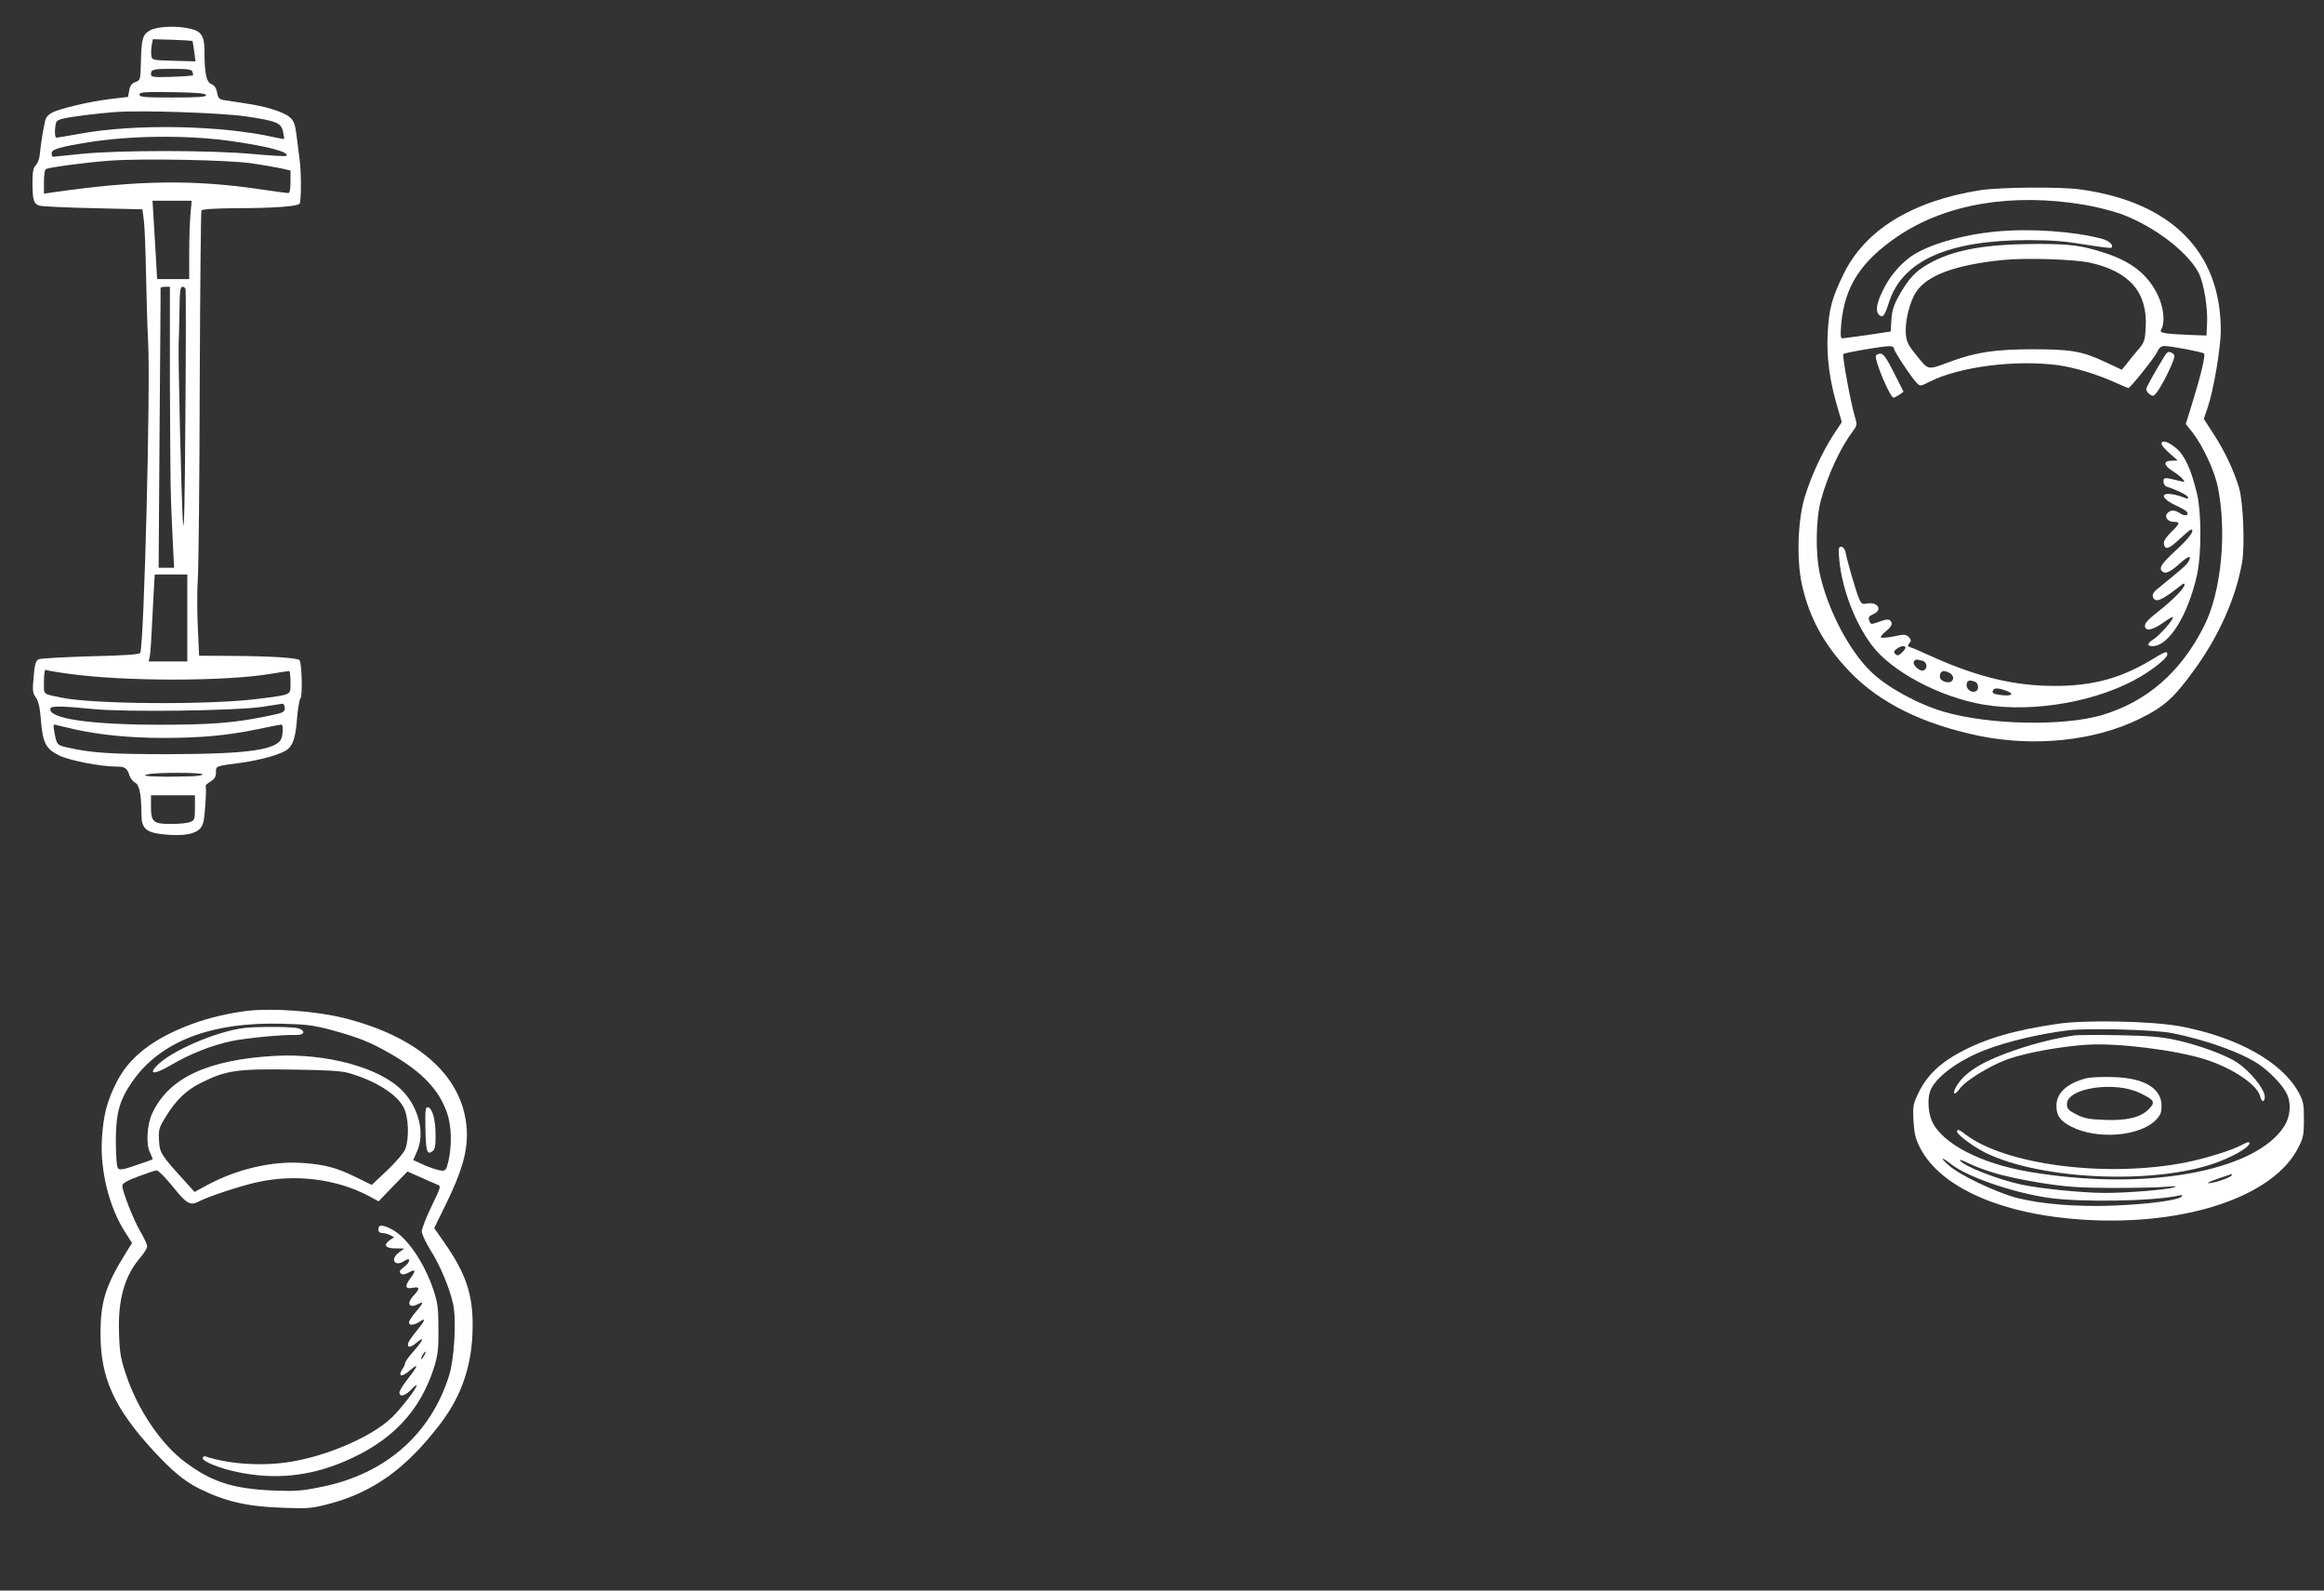 <svg version="1.0" xmlns="http://www.w3.org/2000/svg" width="1216pt" height="832pt" viewBox="0 0 1216 832" preserveAspectRatio="xMidYMid meet">

<rect x="0" y="0" width="1216" height="832" fill="#333333" stroke="none"/>

<g transform="translate(0,832) scale(0.1,-0.1)" fill="#ffffff" stroke="none">
<path d="M783 8160 c-37 -22 -43 -43 -46 -172 -2 -85 -3 -88 -28 -97 -19 -7 -28 -18 -33 -44 l-6 -34 -101 -12 c-103 -13 -257 -49 -296 -70 -13 -6 -27 -19 -32 -29 -8 -15 -26 -120 -34 -198 -2 -18 -11 -39 -20 -49 -13 -12 -17 -34 -17 -88 0 -94 6 -114 38 -123 15 -4 142 -10 282 -13 l255 -6 8 -60 c4 -33 9 -157 11 -275 2 -118 7 -279 11 -357 13 -247 -21 -1574 -41 -1628 -4 -8 -78 -14 -260 -18 -140 -4 -263 -11 -273 -16 -14 -8 -20 -27 -25 -92 -7 -72 -5 -85 12 -108 13 -19 21 -51 26 -116 9 -120 26 -153 96 -187 53 -26 217 -58 301 -58 43 0 54 -8 66 -45 5 -16 19 -34 30 -39 22 -10 33 -62 33 -164 0 -77 24 -98 122 -107 94 -9 155 1 183 29 18 18 23 38 29 120 4 54 5 101 2 104 -3 3 8 13 24 23 23 14 30 26 30 49 0 33 -5 32 130 50 111 15 219 47 247 72 29 27 40 65 48 168 4 47 12 91 17 97 12 14 7 187 -5 200 -13 12 -153 21 -348 22 l-177 1 -7 148 c-4 81 -4 194 0 252 4 58 9 513 10 1012 2 498 6 911 9 917 5 7 68 11 184 12 186 0 316 9 329 23 10 9 10 172 0 236 -3 25 -10 78 -15 119 -8 62 -14 79 -36 98 -33 28 -126 57 -231 72 -44 7 -94 14 -111 17 -27 4 -33 10 -38 40 -5 24 -14 38 -30 44 -26 10 -36 56 -36 170 0 81 -16 107 -75 120 -72 17 -176 12 -212 -10z m224 -54 c1 -1 5 -25 9 -54 l7 -53 -114 3 c-112 3 -114 4 -117 27 -2 13 -1 38 2 55 l6 31 102 -3 c57 -2 104 -5 105 -6z m0 -161 c3 -9 4 -17 2 -19 -2 -2 -52 -6 -112 -8 -92 -3 -107 -1 -107 13 0 26 10 29 112 29 80 0 100 -3 105 -15z m71 -122 c3 -10 -36 -13 -172 -13 -151 0 -176 2 -176 15 0 13 23 15 172 13 126 -2 172 -6 176 -15z m210 -112 c161 -24 184 -34 193 -81 4 -19 7 -36 5 -37 -1 -1 -22 3 -46 8 -280 64 -733 73 -1025 19 -60 -11 -115 -20 -120 -20 -6 0 -9 19 -7 45 4 42 6 45 40 54 37 10 181 28 277 35 136 10 554 -4 683 -23z m-93 -127 c199 -27 323 -60 303 -79 -3 -4 -80 1 -171 9 -215 21 -708 21 -902 1 -77 -8 -143 -15 -147 -15 -5 0 -8 8 -8 18 0 21 40 33 195 58 222 35 503 38 730 8z m120 -118 c55 -8 124 -20 153 -26 l52 -12 0 -59 c0 -41 -4 -59 -12 -59 -7 0 -73 9 -147 20 -353 52 -644 47 -1083 -16 l-48 -7 0 61 c0 33 4 63 9 67 17 10 215 36 341 45 173 12 613 3 735 -14z m-318 -263 c-4 -38 -7 -130 -7 -205 l0 -138 -84 0 -84 0 -6 108 c-3 59 -9 151 -12 205 l-6 97 102 0 103 0 -6 -67z m-108 -890 c1 -280 3 -557 6 -618 2 -60 7 -163 10 -227 l6 -118 -41 0 -40 0 5 728 c3 400 6 730 5 735 0 4 11 7 25 7 l24 0 0 -507z m82 495 c2 -7 2 -310 -1 -673 -3 -451 -7 -624 -13 -545 -8 119 -26 880 -22 938 1 17 3 91 4 162 1 104 4 130 15 130 8 0 15 -6 17 -12z m9 -1720 l0 -228 -101 0 -101 0 6 28 c3 15 8 86 11 157 6 117 14 270 15 270 0 0 38 0 85 0 l85 0 0 -227z m-624 -292 c291 -41 819 -41 1059 -1 50 8 93 15 98 15 4 0 7 -27 7 -59 0 -69 12 -63 -172 -87 -254 -32 -863 -28 -1028 7 -99 21 -90 12 -90 85 0 36 4 63 8 60 4 -2 58 -12 118 -20z m1134 -180 c0 -22 -7 -25 -102 -44 -161 -33 -284 -43 -550 -43 -370 0 -591 33 -574 86 4 13 62 12 225 -4 166 -17 748 -9 886 12 50 8 96 15 103 16 6 0 12 -10 12 -23z m-1095 -112 c133 -29 290 -44 456 -44 199 0 332 12 494 45 66 14 123 25 127 25 9 0 10 -36 2 -68 -18 -64 -169 -86 -589 -87 -309 0 -405 6 -537 36 -49 11 -52 14 -64 83 -7 38 -6 39 17 32 13 -3 56 -13 94 -22z m665 -235 c0 -5 -35 -10 -77 -10 -43 -1 -91 -2 -108 -2 -16 0 -52 1 -80 2 -44 3 -47 4 -20 11 44 10 285 10 285 -1z m-40 -174 c0 -61 -2 -66 -26 -75 -14 -6 -58 -10 -99 -10 -93 0 -105 10 -105 91 l0 59 115 0 115 0 0 -65z" fill="#ffffff"/>
<path d="M10360 7325 c-353 -56 -600 -207 -712 -435 -63 -128 -78 -185 -85 -315 -6 -122 9 -240 50 -381 l24 -82 -45 -68 c-58 -90 -117 -218 -149 -324 -37 -123 -43 -327 -15 -457 39 -175 116 -316 250 -456 157 -164 384 -276 682 -337 288 -58 602 -25 835 90 128 62 182 111 289 260 127 175 215 374 247 556 16 90 6 321 -16 394 -28 92 -75 191 -131 277 l-53 82 20 58 c31 90 69 315 69 406 -1 411 -259 670 -734 736 -105 15 -422 12 -526 -4z m545 -76 c61 -10 148 -32 195 -49 172 -64 348 -198 405 -309 27 -55 48 -182 43 -267 l-3 -59 -85 3 c-47 2 -102 5 -122 8 -33 5 -37 8 -28 24 19 36 11 112 -19 175 -52 109 -138 177 -281 223 -121 39 -181 46 -355 46 -257 -1 -414 -28 -540 -91 -74 -38 -112 -72 -154 -138 -50 -80 -62 -112 -65 -176 l-3 -53 -119 -18 c-65 -9 -125 -17 -133 -18 -11 0 -12 14 -7 75 18 197 102 327 296 459 252 170 597 228 975 165z m30 -303 c208 -46 303 -156 292 -340 -4 -69 -6 -77 -45 -122 -23 -27 -50 -60 -60 -74 l-20 -24 -88 41 c-119 56 -178 66 -379 66 -192 0 -296 -15 -428 -64 -124 -46 -115 -47 -176 28 -47 57 -55 73 -59 117 -5 65 20 168 54 219 57 87 206 142 454 167 119 12 371 4 455 -14z m-1025 -449 c0 -14 90 -150 119 -180 18 -18 20 -18 67 6 156 79 447 116 671 87 88 -12 206 -48 301 -91 36 -16 66 -29 68 -29 10 0 135 156 149 185 12 26 22 35 41 35 33 0 197 -31 206 -39 9 -8 -15 -110 -59 -252 l-36 -117 38 -48 c53 -70 112 -197 129 -279 49 -239 19 -550 -71 -729 -121 -241 -299 -396 -533 -466 -202 -60 -591 -52 -826 16 -136 39 -299 128 -382 208 -115 110 -226 321 -269 510 -25 110 -22 292 5 391 38 136 101 272 168 361 22 30 22 33 8 79 -21 71 -66 316 -59 323 6 7 196 40 238 41 16 1 27 -4 27 -12z" fill="#ffffff"/>
<path d="M10445 7109 c-180 -17 -361 -70 -448 -132 -60 -43 -114 -109 -148 -182 -32 -66 -37 -106 -15 -124 18 -15 28 -1 50 68 70 218 310 325 731 325 121 0 192 -6 293 -23 74 -12 136 -20 139 -17 14 13 -10 36 -49 47 -148 39 -371 55 -553 38z" fill="#ffffff"/>
<path d="M11326 6458 c-50 -82 -96 -163 -96 -173 0 -15 21 -35 36 -35 14 0 60 78 95 158 19 45 20 55 8 63 -21 13 -27 11 -43 -13z" fill="#ffffff"/>
<path d="M9816 6461 c-12 -18 73 -221 92 -221 4 0 17 7 30 15 l22 16 -50 99 c-38 75 -55 100 -70 100 -10 0 -21 -4 -24 -9z" fill="#ffffff"/>
<path d="M11310 5998 c0 -7 19 -29 43 -50 l42 -37 -32 -1 c-45 0 -43 -24 5 -54 20 -13 44 -31 52 -41 14 -17 13 -18 -14 -11 -80 20 -86 20 -86 -3 0 -12 8 -24 18 -27 53 -17 107 -44 110 -54 3 -7 -1 -10 -9 -7 -118 48 -165 16 -54 -37 29 -13 56 -29 59 -35 11 -18 -14 -22 -36 -7 -28 20 -52 20 -68 1 -17 -20 3 -45 36 -45 33 0 30 -9 -16 -54 -26 -25 -40 -47 -38 -59 5 -36 26 -30 81 22 30 28 57 51 61 51 23 0 -9 -45 -74 -104 -81 -75 -97 -98 -75 -116 17 -14 41 -2 96 47 41 37 58 39 40 6 -8 -17 -35 -40 -168 -148 -16 -14 -22 -26 -18 -38 13 -33 44 -20 153 66 8 6 12 6 12 -2 0 -18 -63 -82 -139 -141 -51 -40 -70 -61 -68 -75 3 -29 40 -22 99 20 26 19 48 31 48 26 0 -16 -73 -97 -102 -115 -34 -21 -36 -36 -5 -36 85 0 186 162 233 375 23 106 23 322 0 420 -30 127 -64 202 -109 240 -41 35 -77 46 -77 23z" fill="#ffffff"/>
<path d="M9624 5389 c15 -152 82 -327 170 -444 102 -137 356 -272 586 -311 263 -44 607 18 824 149 73 44 136 96 136 113 0 21 -8 18 -89 -31 -168 -101 -331 -140 -551 -132 -194 7 -377 55 -610 161 -41 19 -83 37 -94 40 -15 5 -16 9 -5 22 10 12 9 18 -4 32 -15 14 -24 15 -78 3 -34 -7 -64 -9 -67 -6 -4 4 8 19 27 34 23 19 32 33 28 45 -8 19 -20 20 -70 2 -36 -13 -39 -13 -46 7 -7 18 -3 24 20 34 52 22 25 67 -34 56 -24 -5 -29 -1 -42 31 -14 34 -57 180 -69 239 -4 16 -13 27 -22 27 -14 0 -16 -10 -10 -71z m346 -457 c0 -5 -9 -17 -20 -27 -16 -15 -23 -16 -33 -6 -9 10 -8 15 7 27 22 16 46 19 46 6z m88 -68 c26 -7 30 -42 6 -51 -19 -7 -59 30 -50 46 8 13 12 13 44 5z m143 -64 c21 -12 25 -35 8 -45 -18 -12 -59 4 -59 24 0 32 17 39 51 21z m133 -46 c18 -7 22 -39 6 -49 -20 -12 -50 6 -50 31 0 24 13 30 44 18z m165 -48 c46 -17 24 -30 -34 -21 -33 4 -43 10 -38 21 6 17 26 17 72 0z" fill="#ffffff"/>
<path d="M1300 3033 c-94 -10 -212 -38 -297 -70 -199 -74 -323 -169 -391 -300 -52 -101 -71 -174 -79 -303 -9 -164 38 -355 121 -484 l37 -58 -29 -46 c-109 -175 -136 -259 -136 -427 -1 -231 71 -390 277 -614 97 -105 160 -157 234 -195 139 -70 256 -97 443 -103 134 -5 153 -3 244 21 232 62 403 186 582 421 112 148 166 310 167 505 2 169 -36 280 -148 440 l-53 76 63 129 c79 161 109 263 108 365 -5 286 -240 505 -648 606 -145 35 -360 51 -495 37z m435 -101 c141 -39 200 -62 305 -122 169 -97 257 -189 300 -314 23 -68 25 -170 6 -251 -11 -46 -14 -50 -39 -48 -14 1 -53 14 -86 28 l-59 27 20 45 c43 96 9 231 -79 320 -118 119 -394 194 -663 180 -354 -20 -558 -115 -644 -302 -27 -58 -33 -163 -11 -204 9 -18 15 -34 13 -35 -2 -2 -40 -16 -86 -31 -62 -22 -85 -26 -94 -17 -7 7 -11 57 -12 139 0 148 18 216 84 312 145 212 411 316 785 306 128 -3 166 -8 260 -33z m90 -225 c139 -40 250 -109 287 -180 26 -49 30 -159 9 -217 -8 -20 -48 -67 -95 -112 l-81 -76 -86 42 c-100 49 -162 65 -280 73 -156 10 -335 -31 -493 -115 l-68 -37 -45 50 c-132 145 -137 153 -141 219 -3 56 -1 66 35 124 53 87 106 138 183 177 134 67 190 75 490 70 166 -2 250 -7 285 -18z m-925 -589 c80 -99 94 -107 146 -80 49 25 208 77 295 97 202 46 421 19 592 -73 l48 -26 75 78 76 78 66 -29 c37 -17 77 -34 89 -39 22 -9 21 -10 -29 -114 -28 -57 -51 -117 -51 -131 0 -15 21 -59 46 -99 50 -79 100 -198 118 -282 18 -81 6 -287 -21 -373 -96 -306 -331 -513 -660 -581 -110 -23 -141 -25 -255 -21 -214 9 -326 44 -465 148 -126 93 -249 274 -310 457 -28 81 -34 116 -37 212 -7 180 27 304 112 403 19 22 35 48 35 58 0 9 -15 42 -34 74 -35 58 -96 212 -96 243 0 12 24 26 83 48 45 17 89 32 97 32 8 0 44 -36 80 -80z" fill="#ffffff"/>
<path d="M1280 2943 c-151 -18 -393 -123 -465 -203 -38 -43 0 -38 80 9 98 58 214 104 320 126 80 16 270 34 334 31 42 -1 52 20 16 34 -25 10 -211 11 -285 3z" fill="#ffffff"/>
<path d="M2226 2413 c2 -119 9 -138 39 -113 11 9 15 33 14 84 0 81 -17 139 -40 144 -13 2 -15 -13 -13 -115z" fill="#ffffff"/>
<path d="M1980 1890 c0 -14 7 -20 21 -20 11 0 29 -5 41 -11 l20 -11 -21 -14 c-37 -26 -26 -44 27 -44 l47 -1 -27 -20 c-49 -36 -23 -78 27 -45 36 24 34 -6 -2 -32 -21 -16 -25 -24 -17 -32 9 -9 19 -8 43 4 37 20 39 11 6 -34 -29 -39 -24 -54 16 -46 36 7 37 -5 4 -40 -41 -44 -25 -71 26 -44 28 15 24 3 -16 -43 -19 -22 -35 -47 -35 -54 0 -18 26 -16 55 3 35 23 31 9 -13 -45 -21 -25 -41 -54 -45 -63 -10 -29 9 -30 42 -2 45 37 38 17 -14 -43 -25 -28 -45 -56 -45 -62 0 -7 -7 -22 -16 -35 -24 -38 0 -40 40 -5 49 42 45 27 -9 -42 -25 -32 -45 -64 -45 -73 0 -26 30 -18 61 15 16 17 29 27 29 22 0 -16 -86 -126 -131 -169 -97 -92 -303 -186 -493 -224 -155 -32 -347 -23 -482 22 -5 2 -11 -1 -13 -7 -8 -17 84 -55 180 -75 195 -41 376 -23 558 54 249 105 399 262 473 496 19 63 23 95 22 200 0 106 -4 137 -26 202 -48 144 -140 278 -219 318 -49 25 -69 25 -69 0z m240 -660 c-6 -11 -13 -20 -16 -20 -2 0 0 9 6 20 6 11 13 20 16 20 2 0 0 -9 -6 -20z" fill="#ffffff"/>
<path d="M10770 2965 c-230 -33 -383 -78 -519 -152 -103 -56 -169 -120 -212 -208 -29 -60 -31 -70 -27 -147 4 -67 10 -94 35 -143 107 -207 427 -348 853 -375 534 -34 995 120 1125 376 27 52 30 69 30 149 0 81 -3 95 -29 143 -88 158 -320 287 -616 343 -148 28 -495 35 -640 14z m595 -49 c190 -38 379 -108 465 -171 56 -41 113 -102 134 -144 26 -49 21 -120 -12 -172 -152 -239 -732 -342 -1337 -238 -253 43 -454 148 -506 264 -20 44 -25 119 -9 159 26 70 144 158 285 213 116 45 290 86 440 104 111 12 448 3 540 -15z m-1154 -687 c83 -65 316 -146 503 -174 170 -25 549 -19 686 11 19 4 22 3 14 -6 -18 -18 -173 -39 -349 -46 -196 -8 -386 7 -516 41 -110 30 -297 119 -353 170 -49 43 -38 46 15 4z m219 -43 c46 -15 156 -39 245 -53 133 -21 196 -26 370 -27 116 0 244 2 285 6 51 4 65 4 45 -3 -43 -13 -243 -29 -360 -29 -116 0 -339 22 -440 44 -125 27 -302 97 -320 126 -4 6 15 0 41 -13 27 -14 87 -37 134 -51z m1246 -15 c-8 -12 -94 -41 -120 -40 -17 0 29 18 122 48 2 1 1 -3 -2 -8z" fill="#ffffff"/>
<path d="M10855 2904 c-96 -14 -201 -40 -294 -71 -174 -58 -267 -112 -316 -182 -32 -47 -25 -72 8 -27 32 44 156 120 251 155 93 33 268 66 412 76 159 11 468 -27 624 -77 141 -45 271 -132 286 -193 8 -32 24 -33 24 -2 0 40 -77 135 -146 180 -58 39 -207 93 -320 117 -77 17 -143 22 -299 25 -110 2 -213 1 -230 -1z" fill="#ffffff"/>
<path d="M10917 2680 c-101 -26 -157 -77 -157 -144 0 -53 20 -80 79 -110 134 -68 355 -51 441 35 24 25 30 39 30 74 0 93 -91 147 -255 151 -55 2 -117 -1 -138 -6z m281 -78 c76 -37 81 -47 46 -83 -42 -44 -116 -62 -234 -57 -79 3 -106 8 -146 29 -42 21 -49 30 -49 54 0 84 251 122 383 57z" fill="#ffffff"/>
<path d="M10240 2401 c0 -16 82 -77 145 -109 296 -148 917 -171 1232 -46 96 38 166 84 151 99 -2 3 -20 -4 -40 -15 -53 -28 -181 -68 -289 -90 -410 -82 -944 -15 -1155 146 -33 26 -44 29 -44 15z" fill="#ffffff"/>
</g>
</svg>